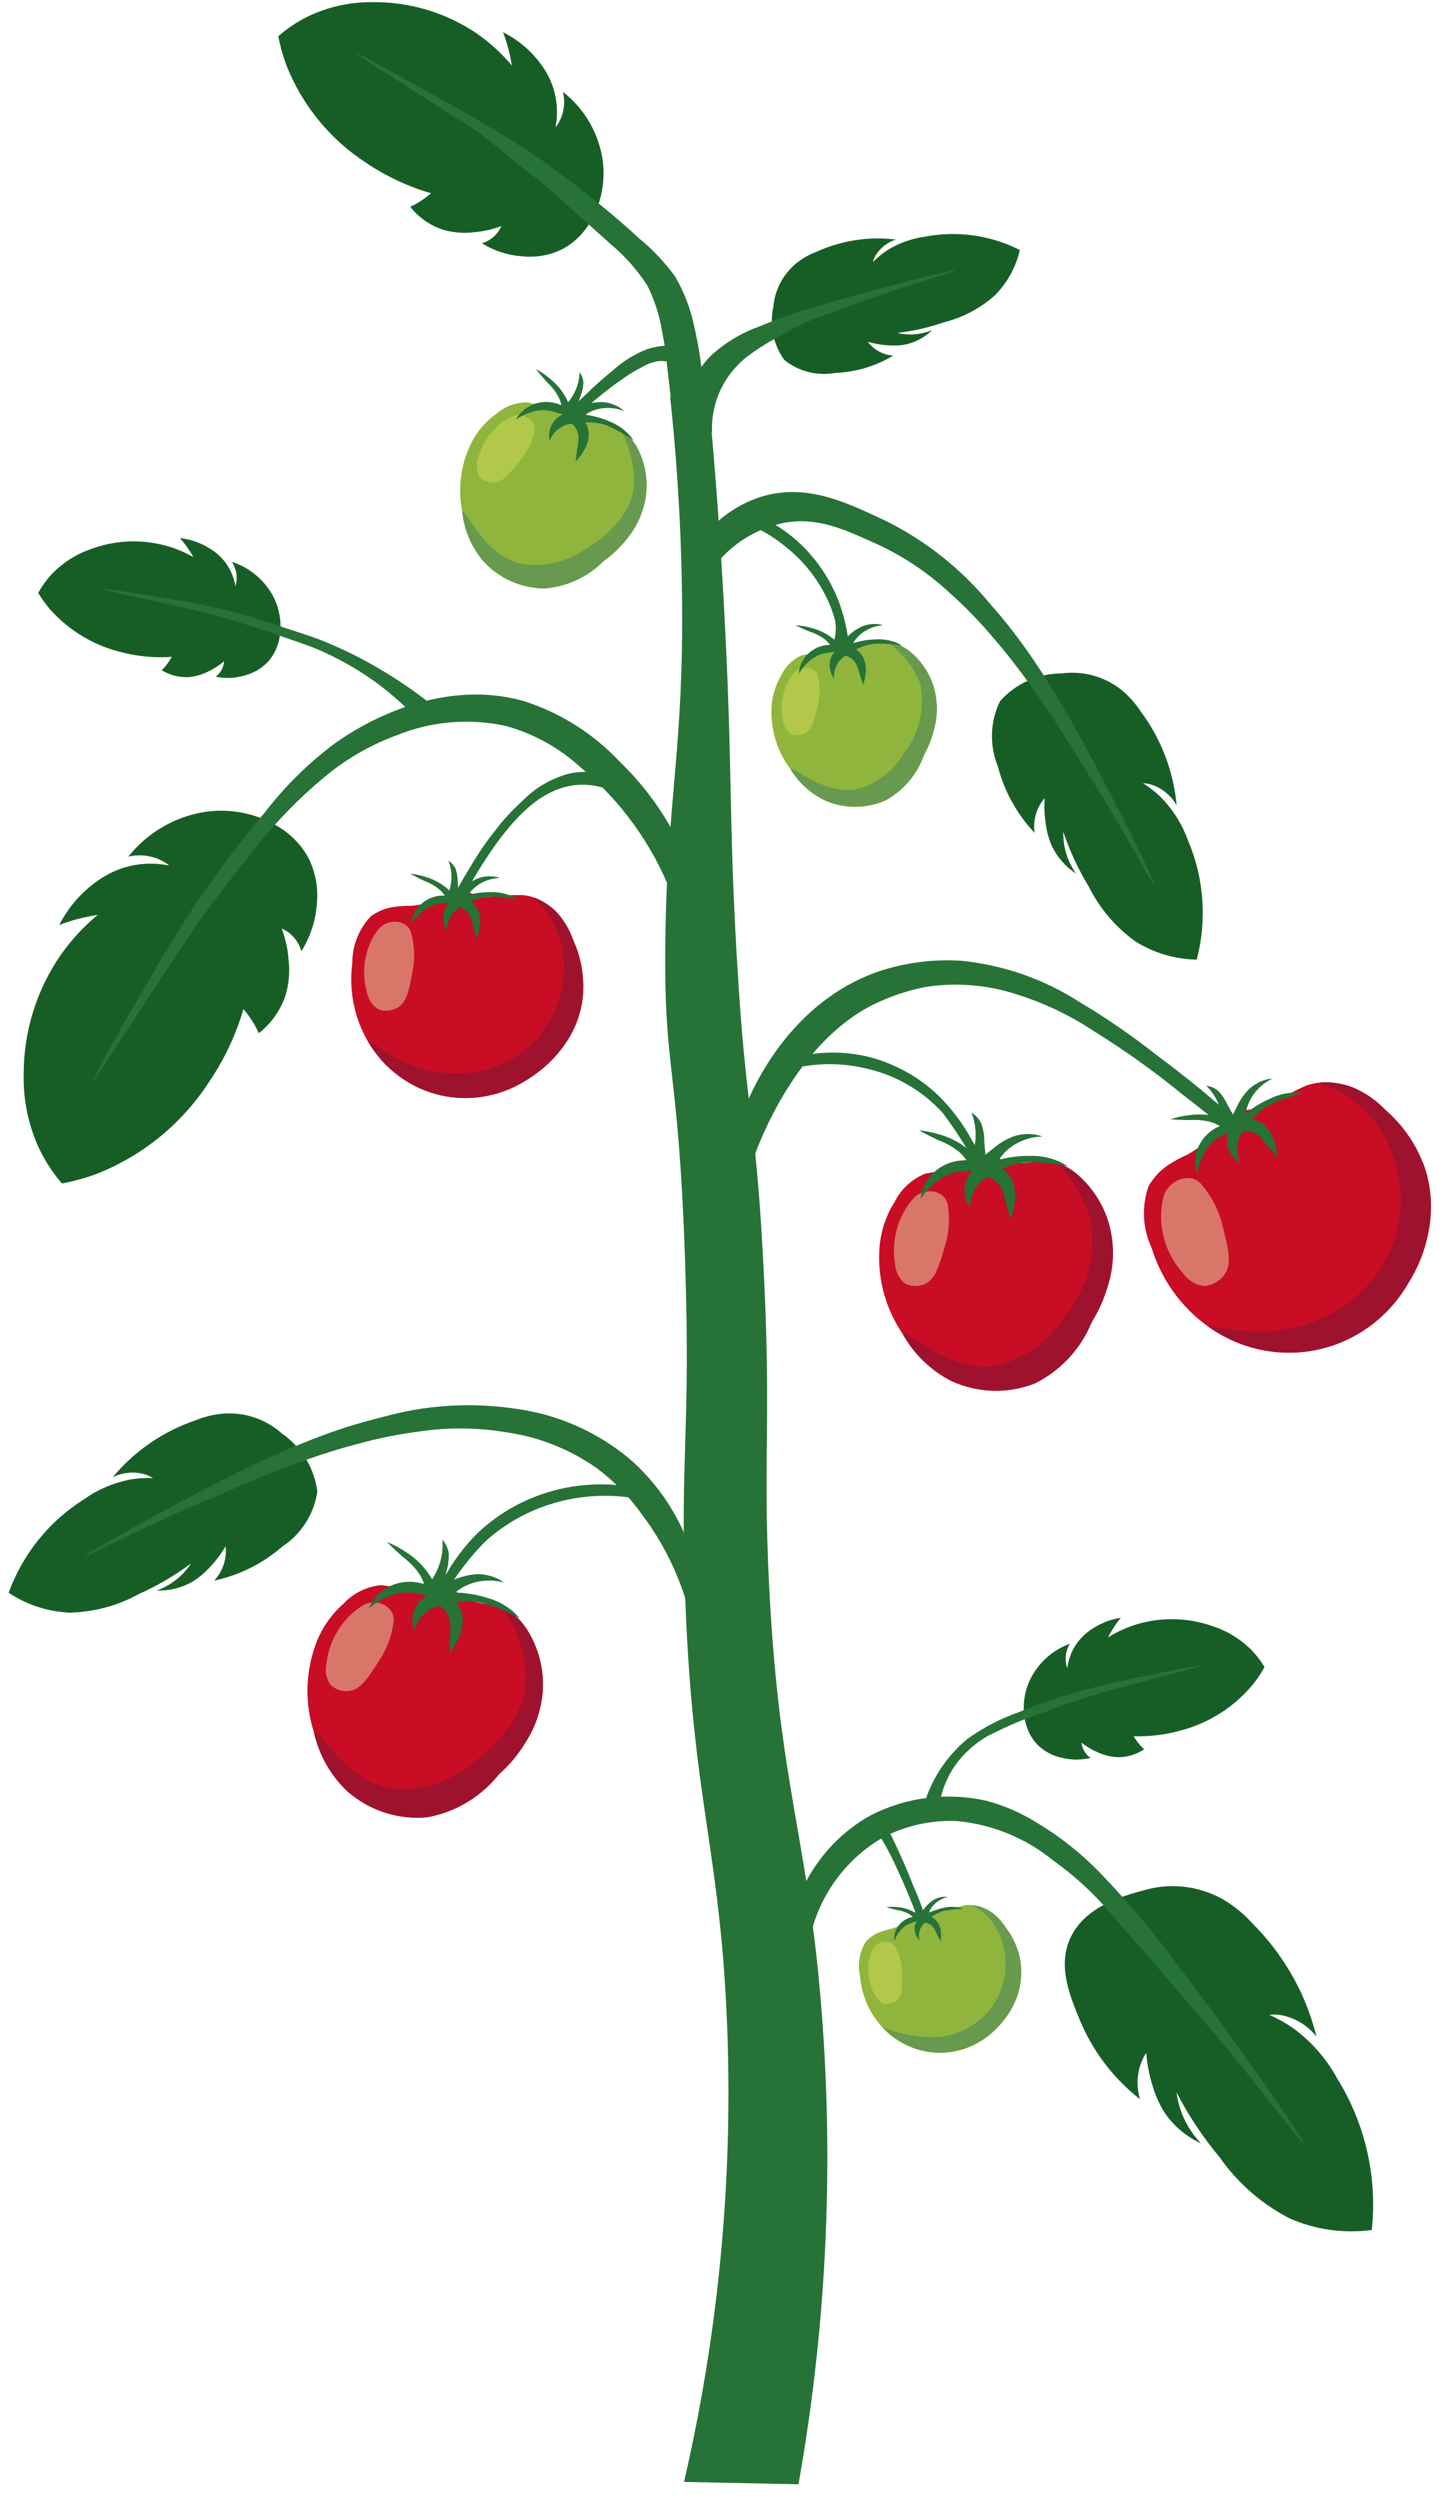 <svg width="82" height="141" viewBox="0 0 82 141" fill="none" xmlns="http://www.w3.org/2000/svg">
<path d="M45.062 140.121L38.602 139.987C40.825 130.395 41.577 120.522 40.831 110.705C40.226 103.192 39.03 100.222 38.662 89.889C38.381 81.976 38.986 80.739 38.662 71.127C38.282 59.799 37.451 60.649 37.549 53.009C37.652 44.909 38.608 42.269 38.487 33.426C38.422 28.718 38.088 24.878 37.82 22.399H39.98C40.222 24.923 40.561 28.846 40.828 33.661C41.37 43.285 41.102 45.826 41.59 54.124C42.124 63.192 42.597 62.409 43.056 70.835C43.568 80.2 43.028 81.984 43.408 89.481C43.924 99.659 45.235 102.689 46.105 110.588C47.148 120.433 46.797 130.375 45.062 140.121V140.121Z" fill="#267237"/>
<path d="M44.928 14.859C44.604 15.129 44.329 15.453 44.115 15.817C43.846 16.279 43.684 16.795 43.64 17.328C43.529 17.841 43.528 18.371 43.636 18.885C43.744 19.399 43.959 19.884 44.267 20.309C44.666 20.626 45.129 20.855 45.623 20.981C46.118 21.106 46.634 21.125 47.136 21.036C48.292 20.991 49.418 20.655 50.408 20.057C50.126 20.038 49.852 19.958 49.604 19.823C49.356 19.689 49.141 19.501 48.972 19.275C49.342 19.386 49.722 19.453 50.108 19.476C50.451 19.508 50.797 19.491 51.135 19.425C51.693 19.297 52.203 19.016 52.61 18.613C52.18 18.797 51.714 18.883 51.246 18.864C51.042 18.856 50.839 18.827 50.641 18.778C51.544 18.674 52.434 18.471 53.293 18.172C54.357 17.904 55.34 17.381 56.157 16.648C56.849 15.945 57.333 15.064 57.556 14.103C55.904 13.263 54.019 12.998 52.199 13.35C51.446 13.451 50.723 13.711 50.077 14.112C49.782 14.305 49.508 14.53 49.262 14.783C49.297 14.657 49.346 14.535 49.41 14.419C49.668 13.984 50.079 13.661 50.563 13.512C49.993 13.441 49.417 13.429 48.845 13.476C47.885 13.559 46.946 13.805 46.069 14.203C45.657 14.361 45.272 14.583 44.928 14.859V14.859Z" fill="#175E26"/>
<path d="M53.89 15.262C53.91 15.332 51.246 16.075 49.035 16.87C48.56 17.039 47.909 17.284 46.716 17.705C46.3 17.851 46.222 17.877 46.044 17.947C45.341 18.23 44.661 18.568 44.011 18.957C43.296 19.323 42.618 19.757 41.989 20.255C41.456 20.716 41.019 21.276 40.702 21.904C40.327 22.676 40.148 23.528 40.183 24.385L38.591 22.718C38.862 21.743 39.368 20.85 40.064 20.116C40.852 19.374 41.784 18.801 42.802 18.434C44.02 17.919 45.273 17.489 46.551 17.147C47.183 16.957 48.286 16.632 49.882 16.213C51.518 15.779 53.872 15.196 53.89 15.262Z" fill="#267237"/>
<path d="M33.365 12.43C33.975 11.349 34.194 10.092 33.985 8.868C33.729 7.407 32.939 6.092 31.769 5.18C31.869 5.596 31.858 6.031 31.736 6.441C31.653 6.714 31.522 6.969 31.35 7.195C31.492 6.467 31.453 5.715 31.237 5.005C31.075 4.49 30.823 4.007 30.494 3.579C29.941 2.834 29.219 2.23 28.387 1.818C28.535 2.203 28.656 2.597 28.75 2.997C28.809 3.24 28.855 3.482 28.89 3.7C28.312 3.01 27.645 2.401 26.905 1.887C25.171 0.714 23.12 0.098 21.027 0.122C19.747 0.106 18.482 0.39 17.332 0.95C16.745 1.244 16.198 1.612 15.705 2.046C15.812 2.605 15.966 3.153 16.164 3.686C17.06 5.952 18.642 7.881 20.689 9.203C21.805 9.954 23.031 10.527 24.324 10.899C24.227 10.984 24.123 11.07 24.009 11.154C23.741 11.353 23.453 11.525 23.151 11.666C23.631 12.271 24.277 12.721 25.011 12.96C25.577 13.123 26.17 13.171 26.755 13.099C27.283 13.056 27.802 12.937 28.297 12.747C28.209 12.952 28.081 13.138 27.922 13.295C27.718 13.494 27.468 13.641 27.195 13.723C27.877 14.146 28.652 14.398 29.453 14.456C30.252 14.545 31.058 14.398 31.774 14.033C32.445 13.66 32.997 13.104 33.365 12.43V12.43Z" fill="#175E26"/>
<path d="M20.096 2.996C20.066 3.048 21.419 3.869 25.67 6.621C26.284 6.981 26.877 7.376 27.445 7.804C27.523 7.865 27.838 8.113 28.236 8.439C28.589 8.727 28.833 8.93 28.945 9.023C29.632 9.594 30.049 9.89 30.551 10.286C31.053 10.682 31.036 10.699 33.159 12.602C34.259 13.587 34.206 13.53 34.41 13.725C35.242 14.408 35.961 15.217 36.542 16.123C36.94 16.923 37.215 17.779 37.358 18.661C37.489 19.273 37.545 19.741 37.575 19.994C37.841 22.261 38.089 24.57 38.174 25.366L40.098 25.2C39.934 23.688 39.782 22.401 39.66 21.4C39.569 20.414 39.413 19.435 39.191 18.469C38.988 17.458 38.62 16.487 38.1 15.596C37.521 14.799 36.841 14.08 36.078 13.456C34.753 12.229 33.663 11.371 32.767 10.669C31.425 9.617 30.574 9.034 30.329 8.867C29.966 8.619 29.481 8.296 28.611 7.762C27.005 6.772 25.715 6.051 24.82 5.553C21.694 3.817 20.119 2.945 20.096 2.996Z" fill="#267237"/>
<path d="M27.753 28.152C27.776 28.184 28.516 27.402 30.94 24.987C31.319 24.609 31.824 24.108 32.525 23.479C32.67 23.349 32.802 23.236 32.933 23.115C33.161 22.918 33.526 22.599 33.968 22.246C34.242 22.027 34.633 21.715 35.171 21.347C35.511 21.105 35.868 20.889 36.24 20.7C36.533 20.526 36.858 20.413 37.195 20.364C37.585 20.337 37.975 20.426 38.315 20.621L38.436 19.521C37.782 19.435 37.116 19.498 36.49 19.705C35.784 19.986 35.135 20.392 34.574 20.905C34.052 21.323 33.552 21.768 33.075 22.238C32.617 22.67 32.274 23.018 32.127 23.168C31.292 24.017 30.747 24.675 30.166 25.358C28.554 27.252 27.729 28.121 27.753 28.152Z" fill="#267237"/>
<path d="M78.283 72.09C78.23 72.14 76.868 70.777 72.382 66.549C71.68 65.889 70.746 65.01 69.437 63.903C68.527 63.132 67.879 62.621 66.732 61.729C65.154 60.44 63.495 59.254 61.763 58.18C60.419 57.285 58.956 56.584 57.416 56.098C55.763 55.552 54.006 55.402 52.285 55.658C51.227 55.861 50.201 56.206 49.236 56.684C44.917 58.878 42.864 64.384 42.522 65.333L42.12 62.285C42.54 61.271 44.629 56.526 49.537 54.81C51.063 54.291 52.678 54.082 54.286 54.194C56.645 54.435 58.915 55.228 60.911 56.51C62.451 57.426 63.927 58.444 65.332 59.555C66.695 60.567 67.684 61.373 68.394 61.979C68.916 62.419 69.469 62.902 70.074 63.455C71.422 64.687 72.306 65.605 73.886 67.247C75.981 69.415 78.358 72.019 78.283 72.09Z" fill="#267237"/>
<path d="M12.651 79.726C13.178 79.695 13.706 79.756 14.212 79.905C14.851 80.096 15.439 80.427 15.934 80.875C16.473 81.248 16.928 81.731 17.269 82.292C17.609 82.853 17.828 83.48 17.91 84.131C17.817 84.762 17.59 85.366 17.246 85.903C16.901 86.44 16.447 86.897 15.912 87.245C14.82 88.195 13.504 88.85 12.089 89.15C12.39 88.824 12.599 88.423 12.694 87.989C12.749 87.733 12.761 87.471 12.732 87.211C12.491 87.628 12.2 88.016 11.868 88.365C11.582 88.687 11.252 88.966 10.888 89.196C10.27 89.555 9.563 89.734 8.848 89.713C9.396 89.513 9.892 89.194 10.302 88.779C10.481 88.597 10.641 88.398 10.78 88.185C9.868 88.863 8.884 89.439 7.847 89.903C6.647 90.566 5.303 90.927 3.932 90.957C2.703 90.907 1.511 90.518 0.488 89.835C1.278 87.657 2.77 85.805 4.73 84.571C5.504 84.02 6.385 83.64 7.317 83.454C7.753 83.377 8.197 83.349 8.64 83.37C8.499 83.283 8.348 83.212 8.19 83.16C7.582 82.983 6.931 83.04 6.362 83.318C7.598 81.834 9.221 80.722 11.05 80.105C11.561 79.897 12.101 79.769 12.651 79.726V79.726Z" fill="#175E26"/>
<path d="M4.816 87.748C4.858 87.829 7.924 86.232 10.62 85.067C11.198 84.818 12.002 84.484 13.451 83.856C13.862 83.675 14.192 83.536 14.269 83.503C15.949 82.786 17.613 82.222 17.613 82.222C18.202 82.022 19.041 81.737 20.142 81.453C21.332 81.122 22.545 80.879 23.77 80.726C25.376 80.498 27.008 80.52 28.608 80.791C30.424 81.054 32.153 81.74 33.656 82.793C34.649 83.53 35.52 84.42 36.236 85.43C37.402 86.98 38.274 88.731 38.808 90.597L38.764 86.84C38.059 85.081 36.946 83.515 35.516 82.272C33.676 80.742 31.44 79.765 29.068 79.453C26.555 79.079 23.992 79.244 21.548 79.938C20.218 80.261 18.913 80.675 17.641 81.178C16.099 81.772 14.591 82.449 13.121 83.205C12.381 83.568 11.096 84.218 9.282 85.197C7.422 86.193 4.776 87.673 4.816 87.748Z" fill="#267237"/>
<path d="M69.032 107.137C68.438 106.802 67.79 106.573 67.118 106.46C66.266 106.319 65.394 106.371 64.565 106.613C63.424 106.929 61.269 107.492 60.423 109.271C59.662 110.871 60.371 112.573 60.975 114.022C61.706 115.743 62.862 117.25 64.335 118.4C64.168 117.849 64.153 117.263 64.291 116.704C64.374 116.377 64.508 116.065 64.689 115.779C64.733 116.401 64.85 117.016 65.036 117.61C65.187 118.146 65.411 118.658 65.703 119.131C66.217 119.9 66.936 120.509 67.777 120.891C67.254 120.346 66.858 119.693 66.615 118.978C66.512 118.666 66.439 118.344 66.398 118.018C67.073 119.322 67.888 120.549 68.829 121.677C69.847 123.129 71.202 124.311 72.777 125.123C74.234 125.764 75.84 125.99 77.417 125.778C77.736 122.8 77.054 119.801 75.478 117.254C74.892 116.176 74.084 115.234 73.108 114.49C72.647 114.153 72.149 113.869 71.625 113.642C71.838 113.621 72.053 113.625 72.266 113.654C73.07 113.796 73.794 114.231 74.296 114.875C74.074 113.973 73.761 113.096 73.361 112.258C72.685 110.857 71.778 109.581 70.676 108.482C70.2 107.952 69.646 107.498 69.032 107.137V107.137Z" fill="#175E26"/>
<path d="M73.577 120.902C73.483 120.971 70.829 117.375 68.359 114.494C67.828 113.875 67.086 113.031 65.764 111.472C65.409 111.054 65.279 110.897 65.142 110.745C65.075 110.668 65.021 110.612 65.012 110.599C64.551 110.088 62.589 107.812 62.512 107.722C61.6 106.675 60.566 105.739 59.433 104.935C57.885 103.669 55.994 102.896 54.002 102.714C52.569 102.65 51.145 102.961 49.869 103.616C48.86 104.193 47.978 104.968 47.276 105.893C46.573 106.819 46.064 107.877 45.779 109.003L45.318 106.474C46.132 104.744 47.471 103.313 49.143 102.385C51.162 101.356 53.478 101.069 55.687 101.574C56.682 101.842 57.633 102.256 58.508 102.803C59.957 103.67 61.273 104.742 62.416 105.986C63.887 107.535 65.255 109.179 66.512 110.907C67.163 111.755 68.288 113.231 69.839 115.399C71.432 117.616 73.667 120.836 73.577 120.902Z" fill="#267237"/>
<path d="M15.587 46.555C14.352 45.843 12.909 45.578 11.502 45.805C9.82 46.085 8.303 46.98 7.244 48.316C7.722 48.204 8.221 48.221 8.691 48.366C9.004 48.463 9.297 48.616 9.555 48.818C8.72 48.647 7.856 48.684 7.038 48.924C6.445 49.107 5.888 49.391 5.392 49.765C4.53 50.393 3.829 51.217 3.347 52.169C3.79 52.001 4.245 51.862 4.707 51.755C4.989 51.691 5.259 51.64 5.515 51.602C4.716 52.263 4.009 53.029 3.415 53.879C2.052 55.859 1.327 58.208 1.337 60.612C1.305 62.083 1.618 63.541 2.25 64.87C2.583 65.547 3.001 66.179 3.495 66.751C4.137 66.632 4.768 66.46 5.382 66.238C7.993 65.229 10.222 63.428 11.758 61.087C12.632 59.81 13.301 58.404 13.739 56.919C13.835 57.031 13.932 57.152 14.029 57.283C14.254 57.593 14.448 57.925 14.608 58.273C15.307 57.728 15.83 56.989 16.113 56.149C16.305 55.5 16.365 54.819 16.287 54.147C16.243 53.54 16.113 52.942 15.9 52.372C16.167 52.49 16.404 52.666 16.596 52.887C16.787 53.107 16.928 53.367 17.008 53.648C17.502 52.868 17.799 51.98 17.874 51.061C17.982 50.146 17.821 49.219 17.41 48.395C16.987 47.622 16.356 46.985 15.587 46.555V46.555Z" fill="#175E26"/>
<path d="M5.283 60.923C5.346 60.961 6.359 59.321 9.752 54.175C10.283 53.37 10.99 52.3 12.009 50.921C12.216 50.64 12.406 50.387 12.595 50.14C12.595 50.14 13.388 49.099 14.141 48.183C15.377 46.554 16.798 45.075 18.375 43.774C19.572 42.786 20.928 42.008 22.385 41.472C24.337 40.682 26.482 40.498 28.541 40.944C30.122 41.379 31.576 42.186 32.782 43.297C35.041 45.181 36.791 47.603 37.871 50.34L38.094 47.113C37.29 45.584 36.247 44.194 35.005 42.993C33.526 41.407 31.667 40.224 29.603 39.555C24.251 38.025 19.39 41.571 18.819 41.987C17.388 43.065 16.107 44.328 15.009 45.743C13.689 47.307 12.448 48.936 11.291 50.624C10.263 52.134 9.613 53.232 8.453 55.193C6.911 57.789 5.199 60.872 5.283 60.923Z" fill="#267237"/>
<path d="M57.851 97.046C57.681 96.223 57.801 95.367 58.19 94.622C58.657 93.735 59.438 93.053 60.381 92.71C60.254 92.915 60.175 93.145 60.149 93.384C60.123 93.624 60.151 93.866 60.232 94.093C60.292 93.595 60.472 93.12 60.758 92.708C60.97 92.411 61.232 92.152 61.532 91.944C62.043 91.58 62.632 91.341 63.253 91.249C63.076 91.465 62.914 91.693 62.768 91.931C62.68 92.076 62.602 92.218 62.533 92.354C63.05 92.029 63.608 91.777 64.193 91.603C65.55 91.208 66.995 91.237 68.335 91.686C69.163 91.94 69.919 92.385 70.544 92.984C70.86 93.296 71.135 93.646 71.363 94.027C71.178 94.364 70.966 94.684 70.728 94.986C69.681 96.257 68.262 97.17 66.67 97.595C65.795 97.846 64.887 97.959 63.977 97.929C64.021 98.003 64.071 98.079 64.126 98.158C64.257 98.342 64.407 98.512 64.572 98.665C64.138 98.954 63.629 99.109 63.107 99.112C62.71 99.098 62.319 99.006 61.957 98.839C61.627 98.701 61.317 98.517 61.038 98.293C61.055 98.464 61.109 98.629 61.197 98.777C61.284 98.925 61.403 99.052 61.545 99.149C61.019 99.279 60.468 99.279 59.941 99.149C59.41 99.04 58.921 98.778 58.537 98.396C58.186 98.019 57.948 97.551 57.851 97.046V97.046Z" fill="#175E26"/>
<path d="M67.78 93.953C67.79 93.996 66.689 94.257 63.185 95.199C62.637 95.346 61.909 95.543 60.95 95.856C60.284 96.074 59.827 96.24 59.027 96.539C57.888 96.912 56.781 97.378 55.717 97.93C54.99 98.35 54.363 98.922 53.879 99.607C53.504 100.159 53.235 100.775 53.086 101.425L52.238 101.495C52.692 100.159 53.509 98.976 54.598 98.079C55.49 97.439 56.47 96.931 57.507 96.569C58.618 96.105 59.758 95.713 60.92 95.398C61.954 95.103 62.687 94.943 63.997 94.66C65.728 94.284 67.768 93.896 67.78 93.953Z" fill="#267237"/>
<path d="M20.759 98.724C20.799 98.74 21.243 97.696 22.752 94.4C22.994 93.885 23.303 93.2 23.772 92.306C23.867 92.125 23.955 91.96 24.043 91.8C24.043 91.8 24.406 91.126 24.77 90.524C25.462 89.208 26.345 88.002 27.389 86.943C28.329 86.092 29.424 85.43 30.614 84.993C32.197 84.413 33.899 84.232 35.569 84.466L34.963 83.777C33.369 83.612 31.759 83.823 30.261 84.394C29.019 84.866 27.884 85.582 26.923 86.501C26.176 87.247 25.544 88.099 25.045 89.029C24.482 89.978 23.961 90.855 23.32 92.199C22.857 93.168 22.579 93.865 22.081 95.107C21.426 96.756 20.704 98.702 20.759 98.724Z" fill="#267237"/>
<path d="M59.178 74.001C59.136 74.017 58.693 72.974 57.171 69.684C56.929 69.169 56.615 68.484 56.143 67.593C55.816 66.974 55.574 66.552 55.144 65.814C54.578 64.756 53.932 63.743 53.211 62.784C52.074 61.527 50.577 60.651 48.924 60.276C47.699 59.977 46.425 59.942 45.185 60.173L45.596 59.485C46.765 59.291 47.962 59.341 49.11 59.631C50.558 60.018 51.886 60.764 52.968 61.8C53.719 62.542 54.355 63.391 54.854 64.321C55.486 65.345 56.067 66.401 56.593 67.484C57.059 68.453 57.341 69.147 57.842 70.392C58.503 72.035 59.231 73.979 59.178 74.001Z" fill="#267237"/>
<path d="M15.782 35.91C15.918 35.083 15.764 34.234 15.346 33.507C14.842 32.642 14.035 31.994 13.081 31.689C13.241 31.93 13.335 32.208 13.354 32.496C13.365 32.689 13.341 32.882 13.284 33.066C13.205 32.571 13.006 32.103 12.703 31.703C12.479 31.416 12.207 31.17 11.899 30.976C11.375 30.632 10.776 30.417 10.152 30.349C10.337 30.558 10.507 30.779 10.661 31.011C10.756 31.153 10.839 31.292 10.913 31.424C10.383 31.121 9.815 30.891 9.224 30.741C7.853 30.399 6.41 30.483 5.088 30.983C4.272 31.271 3.534 31.746 2.934 32.369C2.63 32.693 2.369 33.054 2.157 33.444C2.356 33.773 2.581 34.085 2.831 34.377C3.928 35.606 5.382 36.461 6.989 36.821C7.874 37.037 8.786 37.113 9.694 37.047C9.653 37.123 9.606 37.202 9.554 37.282C9.43 37.47 9.288 37.646 9.129 37.806C9.574 38.078 10.089 38.213 10.61 38.194C11.007 38.165 11.394 38.057 11.748 37.876C12.073 37.725 12.375 37.529 12.645 37.294C12.635 37.465 12.588 37.633 12.506 37.784C12.424 37.935 12.31 38.066 12.172 38.169C12.704 38.279 13.254 38.258 13.775 38.108C14.302 37.979 14.78 37.697 15.148 37.299C15.487 36.905 15.707 36.424 15.782 35.91V35.91Z" fill="#175E26"/>
<path d="M5.737 33.219C5.729 33.261 6.842 33.478 10.378 34.279C10.931 34.4 11.667 34.571 12.636 34.846C12.834 34.902 13.013 34.954 13.189 35.006C13.834 35.2 14.319 35.362 14.586 35.452C16.525 36.106 17.494 36.435 18.031 36.671C18.997 37.094 19.923 37.604 20.796 38.194C21.573 38.725 22.303 39.322 22.977 39.978L24.209 39.627C23.276 38.895 22.293 38.231 21.267 37.639C20.282 37.068 19.259 36.567 18.204 36.14C17.676 35.932 17.154 35.762 16.108 35.422C14.678 34.959 13.806 34.667 12.65 34.388C11.605 34.135 10.867 34.005 9.546 33.774C7.8 33.467 5.748 33.161 5.737 33.219Z" fill="#267237"/>
<path d="M63.272 38.898C62.857 38.574 62.388 38.324 61.887 38.16C61.252 37.954 60.578 37.894 59.916 37.983C59.259 37.984 58.611 38.123 58.012 38.391C57.413 38.66 56.877 39.051 56.44 39.541C56.159 40.113 56.003 40.739 55.982 41.377C55.961 42.014 56.076 42.649 56.319 43.239C56.681 44.639 57.392 45.924 58.386 46.975C58.324 46.535 58.38 46.087 58.547 45.676C58.648 45.434 58.787 45.211 58.958 45.014C58.921 45.494 58.939 45.977 59.014 46.453C59.068 46.881 59.181 47.298 59.35 47.694C59.655 48.341 60.134 48.89 60.733 49.279C60.241 48.593 59.986 47.766 60.007 46.921C60.371 47.997 60.851 49.029 61.44 50C62.052 51.228 62.952 52.288 64.064 53.092C65.105 53.749 66.307 54.106 67.539 54.125C68.125 51.884 67.949 49.511 67.037 47.38C66.713 46.488 66.203 45.674 65.542 44.993C65.227 44.683 64.879 44.409 64.504 44.175C64.669 44.184 64.832 44.212 64.989 44.258C65.59 44.458 66.094 44.874 66.405 45.426C66.231 43.503 65.527 41.666 64.371 40.12C64.069 39.659 63.699 39.247 63.272 38.898V38.898Z" fill="#175E26"/>
<path d="M65.166 49.951C65.086 49.993 63.47 46.937 61.911 44.448C61.577 43.914 61.105 43.183 60.273 41.838C60.031 41.455 59.844 41.153 59.799 41.083C58.83 39.538 57.774 38.129 57.774 38.129C57.402 37.631 56.873 36.917 56.13 36.06C55.338 35.113 54.477 34.224 53.555 33.403C52.363 32.303 51.007 31.394 49.536 30.71C47.718 29.889 46.169 29.135 44.244 29.49C42.861 29.772 41.605 30.486 40.655 31.529L40.412 29.499C41.155 28.812 42.043 28.3 43.01 28.002C45.602 27.227 47.913 28.419 49.917 29.343C52.198 30.462 54.215 32.054 55.833 34.012C56.744 35.033 57.583 36.115 58.345 37.251C59.276 38.618 60.134 40.034 60.914 41.493C61.315 42.22 62.005 43.476 62.941 45.312C63.903 47.19 65.242 49.911 65.166 49.951Z" fill="#267237"/>
<path d="M22.269 58.492C22.309 58.508 22.753 57.466 24.275 54.175C24.518 53.66 24.83 52.976 25.302 52.085C25.629 51.464 25.871 51.044 26.303 50.304C26.878 49.253 27.524 48.241 28.234 47.275C29.029 46.266 30.497 44.413 32.623 44.269C33.123 44.237 33.625 44.297 34.104 44.446L33.635 43.581C33.142 43.512 32.642 43.527 32.154 43.624C31.127 43.89 30.193 44.435 29.457 45.199C28.9 45.699 28.393 46.251 27.943 46.849C27.447 47.471 26.995 48.127 26.591 48.813C25.96 49.838 25.382 50.895 24.857 51.978C24.39 52.947 24.11 53.642 23.608 54.886C22.942 56.527 22.214 58.471 22.269 58.492Z" fill="#267237"/>
<path d="M67.014 65.118C66.631 65.294 66.261 65.496 65.906 65.724C65.742 65.837 65.587 65.963 65.442 66.1C65.205 66.336 64.998 66.6 64.826 66.887C64.418 68.029 64.478 69.286 64.993 70.383C65.544 72.185 66.676 73.753 68.212 74.844C69.098 75.48 70.109 75.922 71.177 76.141C72.245 76.36 73.348 76.351 74.413 76.115C75.477 75.879 76.48 75.421 77.356 74.771C78.232 74.121 78.961 73.293 79.495 72.343C80.065 71.45 80.45 70.451 80.626 69.406C80.803 68.361 80.767 67.292 80.523 66.261C80.11 64.819 79.281 63.531 78.139 62.559C77.412 61.786 76.454 61.27 75.409 61.087C74.84 60.994 74.258 61.043 73.713 61.228C73.043 61.527 72.393 61.868 71.768 62.251C71.57 62.367 71.357 62.454 71.135 62.508C70.942 62.545 70.746 62.569 70.55 62.582C70.211 62.621 69.882 62.722 69.58 62.883C69.331 63.052 69.106 63.253 68.909 63.481C68.491 63.909 68.472 63.979 68.234 64.216C67.872 64.572 67.461 64.876 67.014 65.118V65.118Z" fill="#C80D25"/>
<path d="M80.282 65.542C80.198 65.328 80.104 65.118 79.999 64.913L79.99 64.894C79.89 64.701 79.786 64.519 79.678 64.349L79.668 64.333C79.569 64.175 79.466 64.03 79.364 63.891L79.306 63.813C79.212 63.692 79.116 63.571 79.023 63.461L78.941 63.367C78.863 63.278 78.785 63.193 78.71 63.115L78.63 63.032C78.58 62.981 78.535 62.937 78.488 62.892C78.367 62.777 78.252 62.667 78.137 62.561C77.988 62.426 77.827 62.284 77.652 62.142C77.453 61.982 77.289 61.86 77.148 61.768L77.056 61.705L76.957 61.642C76.619 61.432 76.251 61.275 75.866 61.175H75.855C75.708 61.139 75.559 61.111 75.409 61.093C75.175 61.061 74.94 61.047 74.704 61.05H74.697C74.62 61.05 74.535 61.066 74.454 61.075C74.777 61.23 75.111 61.363 75.453 61.471C76.72 62.125 77.73 63.187 78.32 64.486C78.811 65.504 79.06 66.621 79.048 67.752C79.036 68.882 78.763 69.994 78.249 71.001C77.317 72.713 75.77 74.007 73.921 74.623C70.892 75.714 68.273 74.578 68.215 74.845C69.389 75.642 70.745 76.13 72.158 76.264C72.29 76.274 72.423 76.281 72.559 76.285H72.639C73.233 76.297 73.825 76.24 74.406 76.115C74.591 76.074 74.769 76.025 74.946 75.973C75.003 75.956 75.058 75.936 75.114 75.917C75.235 75.88 75.344 75.841 75.454 75.796C75.517 75.772 75.575 75.747 75.639 75.721C75.739 75.68 75.837 75.638 75.933 75.6L76.112 75.514C76.204 75.468 76.294 75.421 76.382 75.373C76.438 75.343 76.494 75.313 76.547 75.281C76.637 75.229 76.724 75.176 76.81 75.121C76.855 75.092 76.903 75.063 76.947 75.034C77.053 74.964 77.154 74.892 77.252 74.82L77.315 74.775C77.436 74.686 77.546 74.595 77.654 74.506L77.748 74.423C77.822 74.359 77.894 74.295 77.963 74.231C78.001 74.197 78.036 74.162 78.073 74.128L78.246 73.957L78.35 73.849C78.402 73.793 78.453 73.739 78.502 73.684L78.594 73.582C78.642 73.527 78.688 73.471 78.733 73.418L78.808 73.327C78.857 73.267 78.901 73.206 78.945 73.151L78.993 73.089C79.052 73.013 79.104 72.94 79.152 72.871L79.191 72.815L79.288 72.674L79.323 72.62L79.381 72.529L79.444 72.431L79.495 72.343C80.078 71.386 80.475 70.329 80.666 69.225C80.679 69.145 80.692 69.065 80.702 68.983C80.702 68.957 80.711 68.924 80.713 68.901C80.728 68.78 80.735 68.659 80.743 68.545C80.743 68.48 80.752 68.413 80.754 68.352C80.76 68.213 80.763 68.073 80.76 67.93V67.864C80.76 67.718 80.747 67.57 80.732 67.419C80.732 67.378 80.724 67.341 80.719 67.298C80.703 67.155 80.684 67.011 80.659 66.864L80.649 66.807C80.616 66.626 80.575 66.444 80.528 66.257C80.462 66.015 80.384 65.777 80.293 65.544L80.282 65.542Z" fill="#9F122D"/>
<path d="M66.264 66.689C65.995 66.866 65.79 67.124 65.679 67.427C65.481 68.184 65.475 68.978 65.66 69.738C65.845 70.498 66.216 71.2 66.739 71.782C66.878 71.993 67.063 72.171 67.28 72.301C67.497 72.432 67.741 72.512 67.993 72.537C68.411 72.491 68.793 72.281 69.056 71.954C69.553 71.33 69.351 70.538 68.964 69.018C68.745 68.18 68.334 67.404 67.763 66.753C67.623 66.61 67.446 66.51 67.251 66.463C66.906 66.409 66.552 66.49 66.264 66.689V66.689Z" fill="#D9766A"/>
<path d="M69.99 65.611C69.807 65.229 69.764 64.794 69.869 64.383C69.925 64.178 70.019 63.985 70.147 63.816C70.424 63.788 70.702 63.848 70.944 63.986C71.144 64.108 71.216 64.251 71.542 64.636C71.76 64.894 71.942 65.112 72.073 65.27C72.065 65.004 72.021 64.742 71.942 64.488C71.854 64.094 71.648 63.737 71.352 63.463C71.154 63.301 70.919 63.188 70.669 63.133C70.82 62.951 70.989 62.785 71.174 62.638C71.542 62.36 71.955 62.147 72.395 62.009C72.786 61.862 73.189 61.749 73.599 61.67C73.433 61.64 73.266 61.625 73.098 61.623C72.588 61.633 72.087 61.758 71.631 61.987C71.151 62.197 70.704 62.474 70.304 62.811C70.327 62.655 70.365 62.501 70.418 62.352C70.534 62.032 70.712 61.738 70.94 61.485C71.185 61.213 71.481 60.992 71.811 60.836C71.665 60.847 71.52 60.873 71.379 60.915C71.046 61.017 70.741 61.194 70.487 61.431C70.208 61.712 69.981 62.04 69.816 62.4C69.711 62.59 69.635 62.754 69.584 62.867C69.503 62.719 69.396 62.53 69.273 62.312C69.143 62.02 68.963 61.754 68.742 61.524C68.548 61.367 68.315 61.267 68.068 61.233C68.318 61.477 68.525 61.762 68.681 62.074C68.838 62.387 68.939 62.724 68.982 63.07C68.729 62.983 68.468 62.922 68.203 62.889C67.811 62.842 67.415 62.849 67.025 62.912C66.692 62.954 66.364 63.029 66.045 63.133C66.516 63.166 66.9 63.175 67.17 63.176C67.575 63.147 67.982 63.188 68.372 63.297C68.537 63.352 68.695 63.424 68.844 63.513C68.446 63.677 68.103 63.95 67.853 64.3C67.653 64.579 67.522 64.902 67.471 65.241C67.419 65.58 67.448 65.927 67.556 66.252C67.618 65.802 67.767 65.369 67.996 64.977C68.114 64.763 68.268 64.57 68.45 64.407C68.579 64.299 68.716 64.201 68.86 64.115C69.045 63.994 69.205 63.913 69.321 63.854C69.242 64.091 69.223 64.343 69.267 64.589C69.312 64.799 69.399 64.998 69.524 65.174C69.648 65.35 69.807 65.499 69.99 65.611V65.611Z" fill="#267237"/>
<path d="M26.819 90.348C26.601 90.278 26.392 90.185 26.194 90.071C25.509 89.696 25.572 89.553 25.194 89.403C24.759 89.27 24.297 89.248 23.851 89.338C23.442 89.378 23.391 89.43 23.03 89.475C22.523 89.51 22.013 89.487 21.511 89.407C20.7 89.481 19.945 89.852 19.39 90.449C18.639 91.106 18.078 91.951 17.763 92.898C17.23 94.451 17.213 96.136 17.716 97.7C17.997 98.97 18.649 100.127 19.591 101.024C20.203 101.564 20.918 101.973 21.694 102.226C22.469 102.48 23.288 102.572 24.101 102.499C25.691 102.213 27.124 101.361 28.134 100.101C29.5 98.919 30.385 97.278 30.623 95.487C30.688 94.75 30.608 94.007 30.386 93.301C30.164 92.595 29.804 91.94 29.328 91.373C29.048 91.093 28.72 90.866 28.359 90.702C28.112 90.608 27.856 90.536 27.596 90.488C27.334 90.454 27.075 90.408 26.819 90.348Z" fill="#C80D25"/>
<path d="M30.622 95.487C30.691 94.593 30.555 93.694 30.226 92.859C30.103 92.541 29.95 92.235 29.769 91.945C29.645 91.74 29.498 91.549 29.332 91.376C29.052 91.095 28.724 90.868 28.363 90.704C29.157 91.842 29.623 93.177 29.709 94.563C29.731 97.16 27.18 99.062 26.727 99.399C25.486 100.474 23.872 101.02 22.233 100.918C19.472 100.511 18.043 97.47 17.716 97.702C17.997 98.972 18.649 100.129 19.591 101.026C20.203 101.566 20.918 101.975 21.694 102.229C22.469 102.482 23.288 102.575 24.101 102.501C25.691 102.216 27.123 101.364 28.134 100.103C28.349 99.884 28.601 99.627 28.861 99.33C29.142 99.011 29.401 98.672 29.634 98.316C30.196 97.471 30.536 96.498 30.622 95.487V95.487Z" fill="#9F122D"/>
<path d="M21.395 90.417C21.126 90.352 20.843 90.377 20.589 90.488C20.428 90.576 20.272 90.676 20.124 90.786C19.183 91.525 18.573 92.606 18.427 93.793C18.373 94.008 18.367 94.232 18.409 94.45C18.451 94.667 18.54 94.873 18.67 95.052C18.803 95.171 18.959 95.261 19.128 95.318C19.296 95.374 19.475 95.396 19.653 95.382C20.336 95.324 20.724 94.718 21.47 93.552C21.878 92.906 22.134 92.176 22.22 91.417C22.23 91.242 22.192 91.068 22.11 90.914C22.029 90.788 21.925 90.68 21.802 90.594C21.679 90.509 21.541 90.449 21.395 90.417V90.417Z" fill="#D9766A"/>
<path d="M23.361 91.982C23.488 91.522 23.771 91.121 24.162 90.849C24.361 90.716 24.583 90.623 24.817 90.573C25.072 90.751 25.265 91.006 25.368 91.299C25.429 91.627 25.438 91.963 25.396 92.293C25.396 92.672 25.385 92.991 25.38 93.221C25.568 92.99 25.724 92.735 25.846 92.463C26.061 92.063 26.15 91.608 26.1 91.156C26.053 90.872 25.94 90.602 25.769 90.369C26.031 90.325 26.297 90.309 26.563 90.32C27.08 90.356 27.587 90.479 28.063 90.684C28.503 90.851 28.928 91.053 29.335 91.29C29.217 91.143 29.086 91.006 28.944 90.882C28.504 90.513 27.987 90.248 27.432 90.106C26.871 89.93 26.287 89.836 25.699 89.827C25.834 89.711 25.979 89.608 26.134 89.519C26.469 89.335 26.836 89.216 27.216 89.171C27.624 89.12 28.038 89.151 28.434 89.261C28.302 89.163 28.16 89.078 28.01 89.009C27.652 88.852 27.263 88.777 26.872 88.79C26.428 88.824 25.993 88.934 25.587 89.117C25.358 89.202 25.174 89.283 25.048 89.343C25.087 89.156 25.137 88.918 25.191 88.641C25.297 88.298 25.341 87.94 25.322 87.582C25.273 87.306 25.15 87.048 24.965 86.838C25.032 87.626 24.828 88.414 24.387 89.071C24.236 88.811 24.059 88.568 23.859 88.344C23.562 88.015 23.219 87.729 22.842 87.496C22.524 87.288 22.186 87.112 21.833 86.97C22.209 87.344 22.529 87.635 22.758 87.836C23.124 88.107 23.441 88.44 23.693 88.819C23.793 88.987 23.875 89.165 23.936 89.35C23.477 89.197 22.984 89.175 22.513 89.287C22.137 89.376 21.788 89.553 21.493 89.803C21.198 90.053 20.967 90.369 20.817 90.725C21.201 90.389 21.648 90.132 22.131 89.967C22.39 89.873 22.662 89.823 22.936 89.819C23.125 89.821 23.314 89.84 23.501 89.873C23.697 89.904 23.892 89.944 24.085 89.995C23.843 90.137 23.64 90.338 23.496 90.579C23.38 90.791 23.308 91.025 23.285 91.266C23.262 91.507 23.288 91.751 23.361 91.982V91.982Z" fill="#267237"/>
<path d="M23.183 51.09C22.838 51.09 22.494 51.114 22.152 51.162C21.992 51.191 21.833 51.232 21.678 51.284C21.422 51.379 21.178 51.506 20.951 51.66C20.259 52.371 19.876 53.326 19.884 54.318C19.679 55.846 19.986 57.399 20.758 58.735C21.2 59.509 21.801 60.182 22.521 60.709C23.241 61.236 24.064 61.605 24.936 61.793C25.809 61.981 26.711 61.983 27.584 61.798C28.457 61.614 29.281 61.248 30.003 60.724C30.732 60.254 31.359 59.642 31.846 58.925C32.334 58.208 32.673 57.4 32.842 56.55C33.027 55.336 32.85 54.095 32.332 52.983C32.055 52.159 31.519 51.448 30.803 50.956C30.412 50.693 29.962 50.531 29.493 50.484C28.893 50.476 28.293 50.508 27.697 50.581C27.511 50.599 27.323 50.591 27.139 50.556C26.982 50.517 26.828 50.468 26.678 50.41C26.412 50.324 26.132 50.287 25.853 50.303C25.61 50.344 25.373 50.417 25.149 50.52C24.692 50.695 24.653 50.739 24.396 50.835C24.006 50.976 23.598 51.062 23.183 51.09Z" fill="#C80D25"/>
<path d="M32.911 55.933C32.921 55.745 32.921 55.556 32.911 55.368V55.35C32.904 55.173 32.888 55.002 32.867 54.839V54.824C32.846 54.673 32.819 54.529 32.79 54.391L32.774 54.313C32.745 54.192 32.715 54.071 32.684 53.949L32.654 53.852C32.627 53.758 32.597 53.669 32.568 53.586C32.557 53.556 32.548 53.525 32.537 53.496C32.517 53.442 32.499 53.393 32.48 53.345C32.43 53.218 32.381 53.096 32.331 52.981C32.266 52.83 32.195 52.669 32.115 52.505C32.023 52.318 31.939 52.171 31.873 52.054C31.857 52.029 31.841 52.002 31.824 51.977C31.807 51.951 31.789 51.92 31.772 51.897C31.592 51.622 31.371 51.377 31.117 51.17H31.11C31.013 51.092 30.911 51.021 30.805 50.956C30.643 50.852 30.472 50.761 30.295 50.684V50.684C30.238 50.66 30.174 50.64 30.107 50.62C30.294 50.845 30.497 51.057 30.713 51.255C31.433 52.174 31.822 53.309 31.818 54.477C31.836 55.401 31.64 56.318 31.246 57.155C30.851 57.991 30.268 58.725 29.543 59.299C28.264 60.256 26.671 60.692 25.083 60.518C22.46 60.292 20.898 58.559 20.764 58.737C21.364 59.731 22.207 60.557 23.212 61.138C23.308 61.19 23.405 61.241 23.505 61.29L23.563 61.319C24.001 61.531 24.462 61.691 24.938 61.794C25.091 61.827 25.24 61.852 25.387 61.873C25.436 61.88 25.485 61.884 25.532 61.89C25.631 61.901 25.729 61.912 25.825 61.918L25.989 61.925C26.077 61.925 26.164 61.931 26.25 61.931C26.305 61.931 26.359 61.931 26.413 61.931C26.497 61.931 26.58 61.925 26.662 61.919L26.816 61.907C26.901 61.899 26.983 61.889 27.066 61.877L27.198 61.86C27.301 61.843 27.4 61.825 27.498 61.804L27.56 61.792C27.681 61.767 27.793 61.737 27.904 61.707C27.937 61.699 27.969 61.688 28.001 61.678C28.079 61.656 28.155 61.633 28.229 61.609L28.344 61.569C28.408 61.547 28.471 61.524 28.532 61.501L28.646 61.456L28.816 61.386L28.919 61.341L29.078 61.266L29.165 61.225L29.327 61.141L29.384 61.111C29.453 61.073 29.517 61.038 29.577 61.003L29.624 60.974L29.745 60.903L29.789 60.875L29.864 60.827L29.944 60.774L30.009 60.73C30.771 60.218 31.428 59.566 31.948 58.81C31.984 58.755 32.022 58.7 32.057 58.641L32.093 58.586C32.143 58.503 32.19 58.417 32.236 58.33C32.262 58.283 32.288 58.235 32.31 58.191C32.362 58.089 32.412 57.986 32.459 57.878L32.48 57.83C32.526 57.719 32.57 57.605 32.611 57.488C32.622 57.458 32.631 57.427 32.641 57.397C32.679 57.284 32.713 57.17 32.744 57.054L32.756 57.008C32.794 56.861 32.825 56.711 32.852 56.556C32.886 56.355 32.908 56.153 32.92 55.95L32.911 55.933Z" fill="#9F122D"/>
<path d="M22.091 52.002C21.831 52.043 21.59 52.165 21.404 52.352C21.294 52.486 21.194 52.628 21.103 52.775C20.826 53.251 20.649 53.778 20.581 54.324C20.513 54.87 20.555 55.425 20.706 55.954C20.738 56.159 20.816 56.354 20.933 56.525C21.05 56.696 21.203 56.839 21.383 56.944C21.709 57.052 22.065 57.026 22.373 56.872C22.954 56.577 23.074 55.92 23.306 54.657C23.428 53.959 23.387 53.242 23.184 52.562C23.129 52.408 23.032 52.273 22.903 52.172C22.664 52.014 22.374 51.953 22.091 52.002V52.002Z" fill="#D9766A"/>
<path d="M25.231 52.47C25.225 52.123 25.341 51.785 25.558 51.514C25.67 51.381 25.806 51.27 25.958 51.187C26.174 51.261 26.362 51.401 26.494 51.587C26.604 51.802 26.679 52.034 26.717 52.274C26.792 52.54 26.853 52.764 26.896 52.926C26.98 52.725 27.037 52.515 27.066 52.3C27.136 51.976 27.104 51.637 26.976 51.331C26.886 51.141 26.751 50.974 26.584 50.846C26.758 50.763 26.94 50.697 27.128 50.65C27.497 50.57 27.876 50.552 28.251 50.599C28.592 50.623 28.931 50.677 29.263 50.758C29.15 50.679 29.03 50.61 28.905 50.552C28.524 50.385 28.11 50.306 27.694 50.32C27.265 50.312 26.838 50.366 26.425 50.48C26.496 50.372 26.577 50.27 26.667 50.177C26.864 49.98 27.096 49.821 27.352 49.711C27.626 49.592 27.922 49.529 28.221 49.525C28.109 49.485 27.992 49.456 27.874 49.441C27.592 49.404 27.305 49.431 27.034 49.52C26.731 49.635 26.45 49.801 26.204 50.013C26.063 50.118 25.95 50.214 25.873 50.28C25.863 50.142 25.848 49.965 25.83 49.762C25.835 49.501 25.794 49.241 25.709 48.995C25.619 48.812 25.48 48.657 25.308 48.547C25.516 49.085 25.534 49.677 25.361 50.227C25.203 50.075 25.029 49.94 24.842 49.825C24.567 49.656 24.27 49.527 23.959 49.441C23.694 49.361 23.422 49.307 23.146 49.279C23.485 49.465 23.769 49.603 23.97 49.695C24.281 49.81 24.571 49.978 24.825 50.191C24.928 50.288 25.021 50.395 25.102 50.512C24.75 50.497 24.402 50.581 24.096 50.754C23.852 50.894 23.645 51.089 23.491 51.323C23.336 51.558 23.24 51.826 23.209 52.105C23.408 51.791 23.667 51.52 23.971 51.305C24.132 51.187 24.312 51.096 24.503 51.038C24.636 51 24.772 50.974 24.909 50.96C25.052 50.941 25.196 50.928 25.34 50.924C25.201 51.072 25.101 51.254 25.049 51.451C25.009 51.624 25.004 51.804 25.035 51.979C25.066 52.154 25.133 52.322 25.231 52.47V52.47Z" fill="#267237"/>
<path d="M57.594 65.602C57.365 65.595 57.138 65.565 56.915 65.511C56.153 65.344 56.172 65.19 55.768 65.147C55.313 65.141 54.864 65.249 54.461 65.461C54.08 65.615 54.046 65.68 53.711 65.825C53.235 66.001 52.74 66.123 52.235 66.188C51.478 66.488 50.858 67.057 50.493 67.785C49.958 68.627 49.657 69.596 49.622 70.593C49.547 72.234 50.005 73.856 50.929 75.215C51.555 76.356 52.507 77.284 53.663 77.88C54.402 78.225 55.204 78.416 56.019 78.441C56.835 78.466 57.647 78.324 58.406 78.025C59.851 77.304 60.986 76.083 61.6 74.589C62.578 73.07 62.966 71.245 62.691 69.459C62.546 68.734 62.26 68.044 61.849 67.43C61.438 66.815 60.91 66.288 60.295 65.878C59.947 65.688 59.568 65.562 59.175 65.506C58.911 65.486 58.646 65.489 58.383 65.514C58.121 65.558 57.858 65.587 57.594 65.602Z" fill="#C80D25"/>
<path d="M62.689 69.459C62.503 68.581 62.12 67.757 61.569 67.049C61.361 66.778 61.127 66.528 60.873 66.301C60.698 66.137 60.503 65.995 60.293 65.878C60.148 65.8 59.995 65.737 59.837 65.689L59.767 65.696C59.995 65.956 60.208 66.228 60.405 66.512C60.922 67.21 61.311 67.994 61.552 68.829C61.7 69.738 61.662 70.668 61.439 71.562C61.216 72.455 60.814 73.295 60.257 74.028C60.169 74.15 60.097 74.25 60.052 74.309C59.165 75.689 57.773 76.666 56.175 77.032C53.409 77.419 51.182 74.903 50.935 75.215C51.561 76.355 52.513 77.283 53.669 77.88C54.408 78.225 55.21 78.416 56.025 78.441C56.841 78.465 57.653 78.324 58.411 78.025C59.857 77.304 60.992 76.083 61.606 74.589C61.751 74.318 61.921 74 62.09 73.642C62.272 73.257 62.424 72.859 62.547 72.452C62.846 71.482 62.895 70.452 62.689 69.459V69.459Z" fill="#9F122D"/>
<path d="M52.409 67.194C52.132 67.207 51.867 67.311 51.654 67.488C51.523 67.62 51.402 67.759 51.29 67.906C50.595 68.88 50.314 70.089 50.508 71.269C50.517 71.491 50.574 71.708 50.676 71.905C50.777 72.102 50.921 72.274 51.096 72.409C51.258 72.485 51.432 72.527 51.61 72.534C51.788 72.541 51.966 72.512 52.132 72.449C52.771 72.2 52.972 71.51 53.359 70.182C53.569 69.447 53.61 68.674 53.48 67.921C53.441 67.751 53.358 67.596 53.237 67.47C53.124 67.372 52.993 67.297 52.85 67.25C52.708 67.202 52.558 67.183 52.409 67.194V67.194Z" fill="#D9766A"/>
<path d="M54.735 68.143C54.727 67.666 54.887 67.201 55.186 66.829C55.339 66.646 55.526 66.493 55.736 66.38C56.032 66.481 56.289 66.673 56.471 66.929C56.621 67.225 56.725 67.544 56.777 67.873C56.88 68.236 56.964 68.546 57.019 68.768C57.135 68.494 57.213 68.205 57.252 67.91C57.347 67.466 57.305 67.004 57.131 66.584C57.006 66.324 56.822 66.097 56.593 65.92C56.832 65.804 57.082 65.713 57.34 65.65C57.847 65.54 58.368 65.516 58.883 65.579C59.352 65.614 59.816 65.686 60.273 65.797C60.117 65.69 59.953 65.596 59.782 65.516C59.257 65.286 58.687 65.177 58.114 65.196C57.525 65.186 56.938 65.261 56.371 65.418C56.468 65.268 56.58 65.128 56.703 64.999C56.973 64.728 57.292 64.511 57.644 64.36C58.021 64.197 58.426 64.11 58.837 64.104C58.682 64.048 58.522 64.007 58.358 63.983C57.971 63.933 57.577 63.97 57.206 64.093C56.789 64.25 56.403 64.478 56.065 64.768C55.869 64.913 55.716 65.044 55.611 65.132C55.596 64.941 55.576 64.7 55.551 64.419C55.556 64.06 55.498 63.703 55.377 63.365C55.254 63.113 55.063 62.901 54.826 62.752C55.112 63.488 55.138 64.3 54.9 65.054C54.682 64.846 54.444 64.661 54.188 64.503C53.81 64.271 53.402 64.093 52.976 63.974C52.612 63.865 52.238 63.791 51.86 63.754C52.326 64.008 52.715 64.197 52.99 64.325C53.419 64.482 53.816 64.712 54.166 65.005C54.308 65.138 54.436 65.286 54.546 65.447C54.062 65.428 53.584 65.546 53.164 65.787C52.829 65.979 52.545 66.247 52.333 66.569C52.122 66.892 51.989 67.259 51.946 67.642C52.22 67.212 52.575 66.839 52.993 66.544C53.213 66.384 53.459 66.261 53.72 66.181C53.902 66.13 54.088 66.095 54.276 66.074C54.473 66.048 54.671 66.031 54.87 66.025C54.677 66.229 54.539 66.479 54.47 66.752C54.418 66.989 54.414 67.235 54.46 67.474C54.505 67.714 54.599 67.941 54.735 68.143V68.143Z" fill="#267237"/>
<path d="M52.62 110.44C52.348 109.841 52.121 109.223 51.941 108.59C51.891 108.453 51.664 107.834 51.392 107.165C51.298 106.936 51.194 106.689 51.081 106.425C51 106.237 50.925 106.061 50.85 105.899C50.711 105.588 50.465 105.042 50.225 104.572C49.947 104.028 49.636 103.502 49.295 102.997L49.837 102.65C49.89 102.746 49.965 102.892 50.055 103.056C50.157 103.25 50.546 104.006 51.035 105.132C51.195 105.495 51.36 105.9 51.533 106.343C51.967 107.307 52.307 108.31 52.55 109.339C52.643 109.698 52.667 110.072 52.62 110.44V110.44Z" fill="#267237"/>
<path d="M47.639 44.947C47.606 44.29 47.621 43.632 47.686 42.977C47.686 42.832 47.707 42.172 47.7 41.45C47.7 41.203 47.694 40.936 47.684 40.648C47.662 39.946 47.629 39.462 47.563 38.61C47.519 37.412 47.384 36.219 47.158 35.042C46.692 33.413 45.734 31.966 44.416 30.901C43.447 30.093 42.318 29.501 41.103 29.164L41.775 28.727C42.912 29.067 43.965 29.638 44.87 30.405C46.001 31.39 46.865 32.644 47.383 34.051C47.732 35.047 47.929 36.09 47.969 37.145C48.085 38.343 48.14 39.546 48.135 40.75C48.184 41.806 48.132 42.864 47.978 43.91C47.931 44.274 47.816 44.626 47.639 44.947V44.947Z" fill="#267237"/>
<path d="M50.298 108.791C50.064 108.842 49.834 108.909 49.609 108.992C49.505 109.035 49.404 109.085 49.308 109.144C49.147 109.247 49 109.369 48.869 109.507C48.505 110.09 48.385 110.793 48.536 111.463C48.622 112.528 49.057 113.534 49.775 114.325C50.189 114.785 50.694 115.152 51.259 115.403C51.824 115.655 52.435 115.784 53.053 115.783C53.671 115.782 54.282 115.651 54.846 115.399C55.41 115.146 55.915 114.778 56.327 114.317C56.752 113.892 57.086 113.386 57.312 112.829C57.536 112.271 57.647 111.675 57.637 111.074C57.585 110.226 57.283 109.412 56.77 108.734C56.461 108.218 55.993 107.814 55.437 107.586C55.133 107.465 54.805 107.422 54.481 107.458C54.073 107.541 53.671 107.65 53.279 107.787C53.155 107.827 53.026 107.849 52.897 107.852C52.785 107.849 52.674 107.839 52.564 107.822C52.371 107.801 52.176 107.817 51.989 107.869C51.831 107.933 51.681 108.017 51.544 108.12C51.261 108.305 51.242 108.342 51.082 108.443C50.838 108.595 50.574 108.712 50.298 108.791V108.791Z" fill="#90B53C"/>
<path d="M57.594 110.644C57.574 110.515 57.547 110.387 57.514 110.261V110.249C57.482 110.128 57.446 110.016 57.407 109.908V109.899C57.372 109.799 57.333 109.706 57.293 109.616L57.27 109.567C57.233 109.486 57.195 109.409 57.156 109.338L57.122 109.276C57.09 109.217 57.057 109.155 57.025 109.107L56.992 109.052L56.93 108.957C56.878 108.878 56.827 108.805 56.776 108.732C56.709 108.639 56.638 108.539 56.56 108.441C56.483 108.343 56.392 108.24 56.326 108.172L56.283 108.126L56.229 108.079C56.067 107.921 55.881 107.789 55.679 107.686V107.686C55.6 107.648 55.52 107.614 55.437 107.586C55.311 107.54 55.182 107.503 55.051 107.476C55.009 107.468 54.959 107.466 54.914 107.461C55.074 107.586 55.243 107.7 55.419 107.801C56.04 108.318 56.47 109.029 56.639 109.82C56.787 110.444 56.788 111.093 56.644 111.717C56.499 112.342 56.213 112.925 55.806 113.42C55.078 114.255 54.06 114.783 52.958 114.896C51.866 114.939 50.779 114.743 49.771 114.323C50.323 114.908 51.015 115.343 51.781 115.589C51.852 115.611 51.926 115.632 52.002 115.65L52.045 115.661C52.372 115.741 52.708 115.781 53.045 115.782C53.153 115.782 53.258 115.782 53.361 115.77C53.395 115.77 53.428 115.762 53.462 115.759C53.529 115.759 53.597 115.745 53.664 115.736L53.776 115.716L53.954 115.682L54.064 115.656C54.12 115.642 54.175 115.627 54.23 115.611L54.333 115.581L54.498 115.524L54.585 115.492L54.78 115.411L54.82 115.393C54.896 115.359 54.969 115.323 55.041 115.285L55.102 115.252C55.151 115.226 55.199 115.199 55.245 115.171L55.318 115.127L55.439 115.054L55.51 115.006L55.614 114.935L55.677 114.889L55.774 114.815L55.826 114.774C55.861 114.747 55.892 114.719 55.924 114.694L55.959 114.665L56.073 114.564L56.101 114.537L56.172 114.471L56.198 114.445L56.241 114.402L56.288 114.356L56.326 114.316C56.765 113.856 57.114 113.319 57.355 112.732C57.372 112.688 57.389 112.646 57.405 112.601L57.42 112.559C57.442 112.496 57.462 112.43 57.48 112.365C57.491 112.328 57.502 112.292 57.51 112.259C57.529 112.183 57.549 112.105 57.565 112.025V111.989C57.58 111.908 57.594 111.824 57.605 111.739L57.611 111.673C57.62 111.592 57.627 111.509 57.63 111.43V111.398C57.63 111.293 57.63 111.187 57.63 111.078C57.624 110.936 57.61 110.794 57.588 110.654L57.594 110.644Z" fill="#679A4F"/>
<path d="M49.686 109.569C49.515 109.634 49.37 109.753 49.273 109.907C49.218 110.014 49.17 110.124 49.13 110.237C49.013 110.601 48.971 110.985 49.006 111.365C49.041 111.746 49.153 112.116 49.334 112.452C49.482 112.708 49.637 112.967 49.94 113.023C50.057 113.035 50.176 113.025 50.289 112.991C50.402 112.958 50.508 112.903 50.599 112.829C50.951 112.544 50.936 112.081 50.907 111.192C50.888 110.701 50.755 110.221 50.518 109.791C50.459 109.696 50.376 109.619 50.276 109.569C50.087 109.491 49.875 109.491 49.686 109.569V109.569Z" fill="#B1C84A"/>
<path d="M51.886 109.423C51.832 109.188 51.861 108.942 51.969 108.727C52.024 108.62 52.1 108.525 52.191 108.447C52.348 108.465 52.496 108.532 52.612 108.639C52.718 108.769 52.803 108.915 52.864 109.071C52.954 109.241 53.028 109.384 53.081 109.487C53.108 109.339 53.116 109.188 53.104 109.038C53.102 108.81 53.032 108.587 52.902 108.399C52.812 108.284 52.697 108.191 52.565 108.13C52.671 108.047 52.785 107.976 52.905 107.916C53.143 107.807 53.397 107.74 53.658 107.718C53.892 107.684 54.129 107.67 54.365 107.676C54.278 107.64 54.187 107.61 54.094 107.589C53.81 107.533 53.518 107.54 53.237 107.611C52.946 107.669 52.665 107.768 52.402 107.905C52.435 107.821 52.476 107.74 52.524 107.663C52.627 107.501 52.762 107.36 52.919 107.247C53.087 107.127 53.278 107.041 53.48 106.994C53.399 106.983 53.318 106.98 53.237 106.984C53.041 107.001 52.851 107.062 52.681 107.163C52.492 107.284 52.326 107.438 52.19 107.617C52.11 107.709 52.047 107.79 52.006 107.846C51.978 107.754 51.943 107.638 51.901 107.502C51.864 107.324 51.798 107.155 51.703 107C51.614 106.891 51.497 106.807 51.365 106.758C51.585 107.091 51.684 107.49 51.648 107.887C51.518 107.808 51.381 107.742 51.238 107.691C51.027 107.617 50.807 107.574 50.584 107.561C50.392 107.546 50.2 107.549 50.009 107.571C50.266 107.646 50.478 107.698 50.627 107.732C50.855 107.763 51.076 107.834 51.279 107.942C51.364 107.992 51.443 108.051 51.514 108.119C51.274 108.161 51.051 108.271 50.87 108.434C50.744 108.548 50.643 108.687 50.571 108.841C50.481 109.041 50.446 109.26 50.467 109.478C50.556 109.237 50.692 109.016 50.866 108.826C50.957 108.722 51.066 108.634 51.187 108.566C51.272 108.522 51.359 108.484 51.45 108.454C51.544 108.42 51.64 108.391 51.737 108.366C51.664 108.487 51.622 108.624 51.616 108.766C51.614 108.888 51.638 109.009 51.684 109.122C51.731 109.235 51.799 109.337 51.886 109.423V109.423Z" fill="#267237"/>
<path d="M33.866 23.892C33.702 23.818 33.545 23.727 33.4 23.619C32.896 23.267 32.957 23.16 32.673 23.013C32.343 22.871 31.983 22.813 31.625 22.845C31.3 22.845 31.255 22.878 30.968 22.881C30.567 22.864 30.169 22.801 29.781 22.696C29.138 22.683 28.513 22.909 28.027 23.33C27.383 23.779 26.87 24.392 26.541 25.106C25.987 26.279 25.828 27.6 26.088 28.871C26.198 29.892 26.609 30.856 27.269 31.642C27.703 32.118 28.229 32.501 28.816 32.767C29.402 33.033 30.037 33.178 30.68 33.191C31.953 33.105 33.152 32.561 34.054 31.659C35.229 30.85 36.066 29.638 36.407 28.253C36.523 27.681 36.525 27.091 36.412 26.518C36.299 25.945 36.075 25.4 35.751 24.915C35.555 24.672 35.317 24.467 35.049 24.309C34.863 24.213 34.669 24.135 34.468 24.074C34.265 24.023 34.064 23.963 33.866 23.892V23.892Z" fill="#90B53C"/>
<path d="M36.405 28.253C36.536 27.556 36.508 26.839 36.323 26.155C36.253 25.895 36.159 25.642 36.044 25.399C35.833 24.941 35.485 24.56 35.048 24.309C35.573 25.271 35.822 26.359 35.769 27.453C35.56 29.492 33.394 30.764 33.008 30.989C31.941 31.725 30.628 32.013 29.351 31.791C27.219 31.231 26.362 28.722 26.086 28.876C26.195 29.896 26.607 30.861 27.267 31.647C27.701 32.123 28.227 32.506 28.813 32.772C29.4 33.038 30.034 33.182 30.678 33.196C31.953 33.109 33.152 32.563 34.054 31.659C34.243 31.505 34.464 31.326 34.694 31.115C34.943 30.89 35.175 30.647 35.388 30.388C35.901 29.773 36.251 29.039 36.405 28.253V28.253Z" fill="#679A4F"/>
<path d="M29.604 23.475C29.399 23.4 29.174 23.395 28.966 23.46C28.831 23.516 28.7 23.581 28.574 23.654C27.773 24.152 27.201 24.947 26.983 25.866C26.922 26.029 26.897 26.205 26.911 26.379C26.924 26.554 26.977 26.723 27.063 26.875C27.157 26.98 27.272 27.064 27.399 27.123C27.527 27.183 27.665 27.215 27.806 27.219C28.346 27.233 28.704 26.792 29.39 25.942C29.765 25.47 30.03 24.919 30.163 24.331C30.186 24.195 30.171 24.055 30.119 23.927C30.014 23.714 29.829 23.552 29.604 23.475V23.475Z" fill="#B1C84A"/>
<path d="M31.011 24.873C31.15 24.523 31.407 24.233 31.738 24.054C31.906 23.968 32.089 23.913 32.276 23.894C32.459 24.059 32.586 24.277 32.64 24.517C32.659 24.779 32.638 25.043 32.576 25.299C32.539 25.597 32.507 25.845 32.482 26.026C32.65 25.86 32.795 25.674 32.914 25.471C33.117 25.176 33.227 24.827 33.228 24.469C33.215 24.241 33.15 24.019 33.036 23.822C33.245 23.81 33.456 23.821 33.663 23.853C34.065 23.926 34.452 24.067 34.808 24.27C35.139 24.438 35.455 24.632 35.754 24.852C35.674 24.726 35.583 24.608 35.483 24.498C35.17 24.17 34.788 23.917 34.364 23.757C33.94 23.573 33.491 23.451 33.031 23.394C33.146 23.315 33.268 23.247 33.395 23.191C33.674 23.076 33.972 23.014 34.275 23.011C34.599 23.006 34.921 23.066 35.222 23.188C35.127 23.099 35.022 23.02 34.911 22.953C34.644 22.798 34.345 22.705 34.037 22.682C33.686 22.67 33.335 22.719 33.001 22.827C32.814 22.874 32.662 22.922 32.559 22.957C32.605 22.814 32.664 22.633 32.732 22.419C32.844 22.16 32.91 21.882 32.926 21.599C32.912 21.378 32.838 21.166 32.71 20.985C32.693 21.609 32.465 22.21 32.062 22.687C31.967 22.469 31.85 22.262 31.712 22.068C31.506 21.784 31.261 21.53 30.985 21.314C30.753 21.124 30.503 20.956 30.239 20.814C30.501 21.141 30.724 21.397 30.889 21.575C31.153 21.818 31.373 22.105 31.538 22.423C31.602 22.563 31.649 22.71 31.681 22.861C31.334 22.7 30.95 22.64 30.57 22.687C30.268 22.725 29.978 22.834 29.726 23.004C29.473 23.175 29.264 23.402 29.116 23.669C29.447 23.437 29.819 23.273 30.213 23.184C30.427 23.134 30.649 23.121 30.868 23.145C31.017 23.164 31.164 23.195 31.307 23.237C31.458 23.278 31.608 23.326 31.754 23.382C31.552 23.471 31.376 23.611 31.243 23.788C31.133 23.944 31.056 24.12 31.016 24.307C30.976 24.493 30.975 24.686 31.011 24.873V24.873Z" fill="#267237"/>
<path d="M49.006 36.363C48.843 36.366 48.681 36.352 48.521 36.322C47.977 36.23 47.986 36.12 47.697 36.108C47.375 36.119 47.061 36.211 46.784 36.374C46.518 36.495 46.496 36.544 46.265 36.658C45.934 36.799 45.587 36.902 45.233 36.964C44.707 37.203 44.287 37.626 44.054 38.154C43.703 38.768 43.524 39.465 43.534 40.172C43.536 41.336 43.916 42.468 44.617 43.398C45.099 44.183 45.804 44.806 46.643 45.188C47.178 45.408 47.752 45.515 48.33 45.505C48.908 45.495 49.478 45.367 50.005 45.129C51.004 44.569 51.766 43.664 52.148 42.584C52.789 41.475 53 40.17 52.743 38.915C52.616 38.407 52.391 37.929 52.079 37.508C51.767 37.087 51.375 36.732 50.925 36.463C50.673 36.34 50.4 36.264 50.121 36.237C49.933 36.233 49.745 36.244 49.56 36.271C49.377 36.312 49.192 36.342 49.006 36.363V36.363Z" fill="#90B53C"/>
<path d="M52.744 38.919C52.583 38.304 52.283 37.734 51.87 37.252C51.713 37.067 51.54 36.898 51.352 36.746C51.221 36.637 51.078 36.543 50.927 36.466C50.674 36.343 50.402 36.267 50.122 36.241C50.918 36.819 51.54 37.604 51.919 38.512C52.067 39.191 52.066 39.895 51.914 40.574C51.763 41.252 51.467 41.89 51.044 42.443C50.463 43.451 49.509 44.191 48.388 44.503C46.449 44.866 44.783 43.17 44.618 43.398C45.1 44.183 45.806 44.806 46.644 45.188C47.179 45.408 47.753 45.515 48.331 45.505C48.909 45.495 49.479 45.367 50.006 45.129C51.005 44.569 51.767 43.664 52.149 42.584C52.243 42.387 52.353 42.157 52.458 41.897C52.573 41.618 52.667 41.332 52.741 41.039C52.92 40.344 52.921 39.615 52.744 38.919V38.919Z" fill="#679A4F"/>
<path d="M45.39 37.667C45.195 37.686 45.011 37.769 44.867 37.902C44.779 37.999 44.698 38.102 44.624 38.21C44.166 38.922 44.008 39.788 44.187 40.617C44.2 40.773 44.248 40.924 44.326 41.06C44.404 41.197 44.512 41.314 44.64 41.404C44.757 41.452 44.882 41.477 45.008 41.475C45.135 41.474 45.26 41.447 45.376 41.397C45.819 41.198 45.938 40.704 46.166 39.75C46.288 39.222 46.29 38.674 46.172 38.146C46.138 38.027 46.072 37.919 45.981 37.836C45.814 37.704 45.602 37.644 45.39 37.667V37.667Z" fill="#B1C84A"/>
<path d="M47.071 38.26C47.048 37.922 47.145 37.588 47.344 37.315C47.447 37.18 47.574 37.066 47.718 36.978C47.931 37.039 48.12 37.166 48.257 37.341C48.374 37.546 48.458 37.768 48.507 37.999C48.592 38.255 48.661 38.469 48.711 38.624C48.783 38.426 48.829 38.219 48.846 38.009C48.898 37.693 48.852 37.37 48.717 37.081C48.619 36.901 48.48 36.747 48.312 36.631C48.477 36.541 48.652 36.468 48.833 36.414C49.188 36.318 49.557 36.283 49.923 36.311C50.256 36.319 50.587 36.355 50.913 36.418C50.8 36.347 50.681 36.285 50.557 36.235C50.177 36.091 49.77 36.033 49.365 36.066C48.948 36.079 48.536 36.152 48.14 36.282C48.204 36.173 48.277 36.071 48.36 35.975C48.541 35.774 48.76 35.609 49.004 35.491C49.265 35.362 49.549 35.286 49.84 35.269C49.728 35.233 49.614 35.209 49.497 35.199C49.221 35.177 48.943 35.218 48.685 35.32C48.395 35.445 48.13 35.62 47.901 35.836C47.767 35.946 47.659 36.043 47.592 36.112C47.575 35.978 47.552 35.808 47.525 35.609C47.516 35.356 47.462 35.106 47.367 34.87C47.27 34.697 47.128 34.553 46.955 34.455C47.183 34.967 47.229 35.542 47.086 36.084C46.924 35.946 46.749 35.824 46.563 35.721C46.288 35.57 45.992 35.458 45.686 35.389C45.424 35.323 45.157 35.282 44.887 35.268C45.227 35.431 45.509 35.553 45.708 35.631C46.016 35.728 46.306 35.877 46.563 36.072C46.668 36.162 46.763 36.262 46.847 36.372C46.503 36.375 46.167 36.475 45.877 36.66C45.647 36.807 45.454 37.006 45.315 37.242C45.176 37.477 45.095 37.742 45.078 38.015C45.257 37.701 45.496 37.425 45.782 37.203C45.933 37.08 46.104 36.983 46.287 36.916C46.414 36.874 46.545 36.843 46.677 36.822C46.816 36.797 46.955 36.778 47.095 36.767C46.966 36.918 46.877 37.099 46.837 37.294C46.809 37.462 46.815 37.635 46.855 37.801C46.895 37.967 46.969 38.123 47.071 38.26Z" fill="#267237"/>
</svg>
